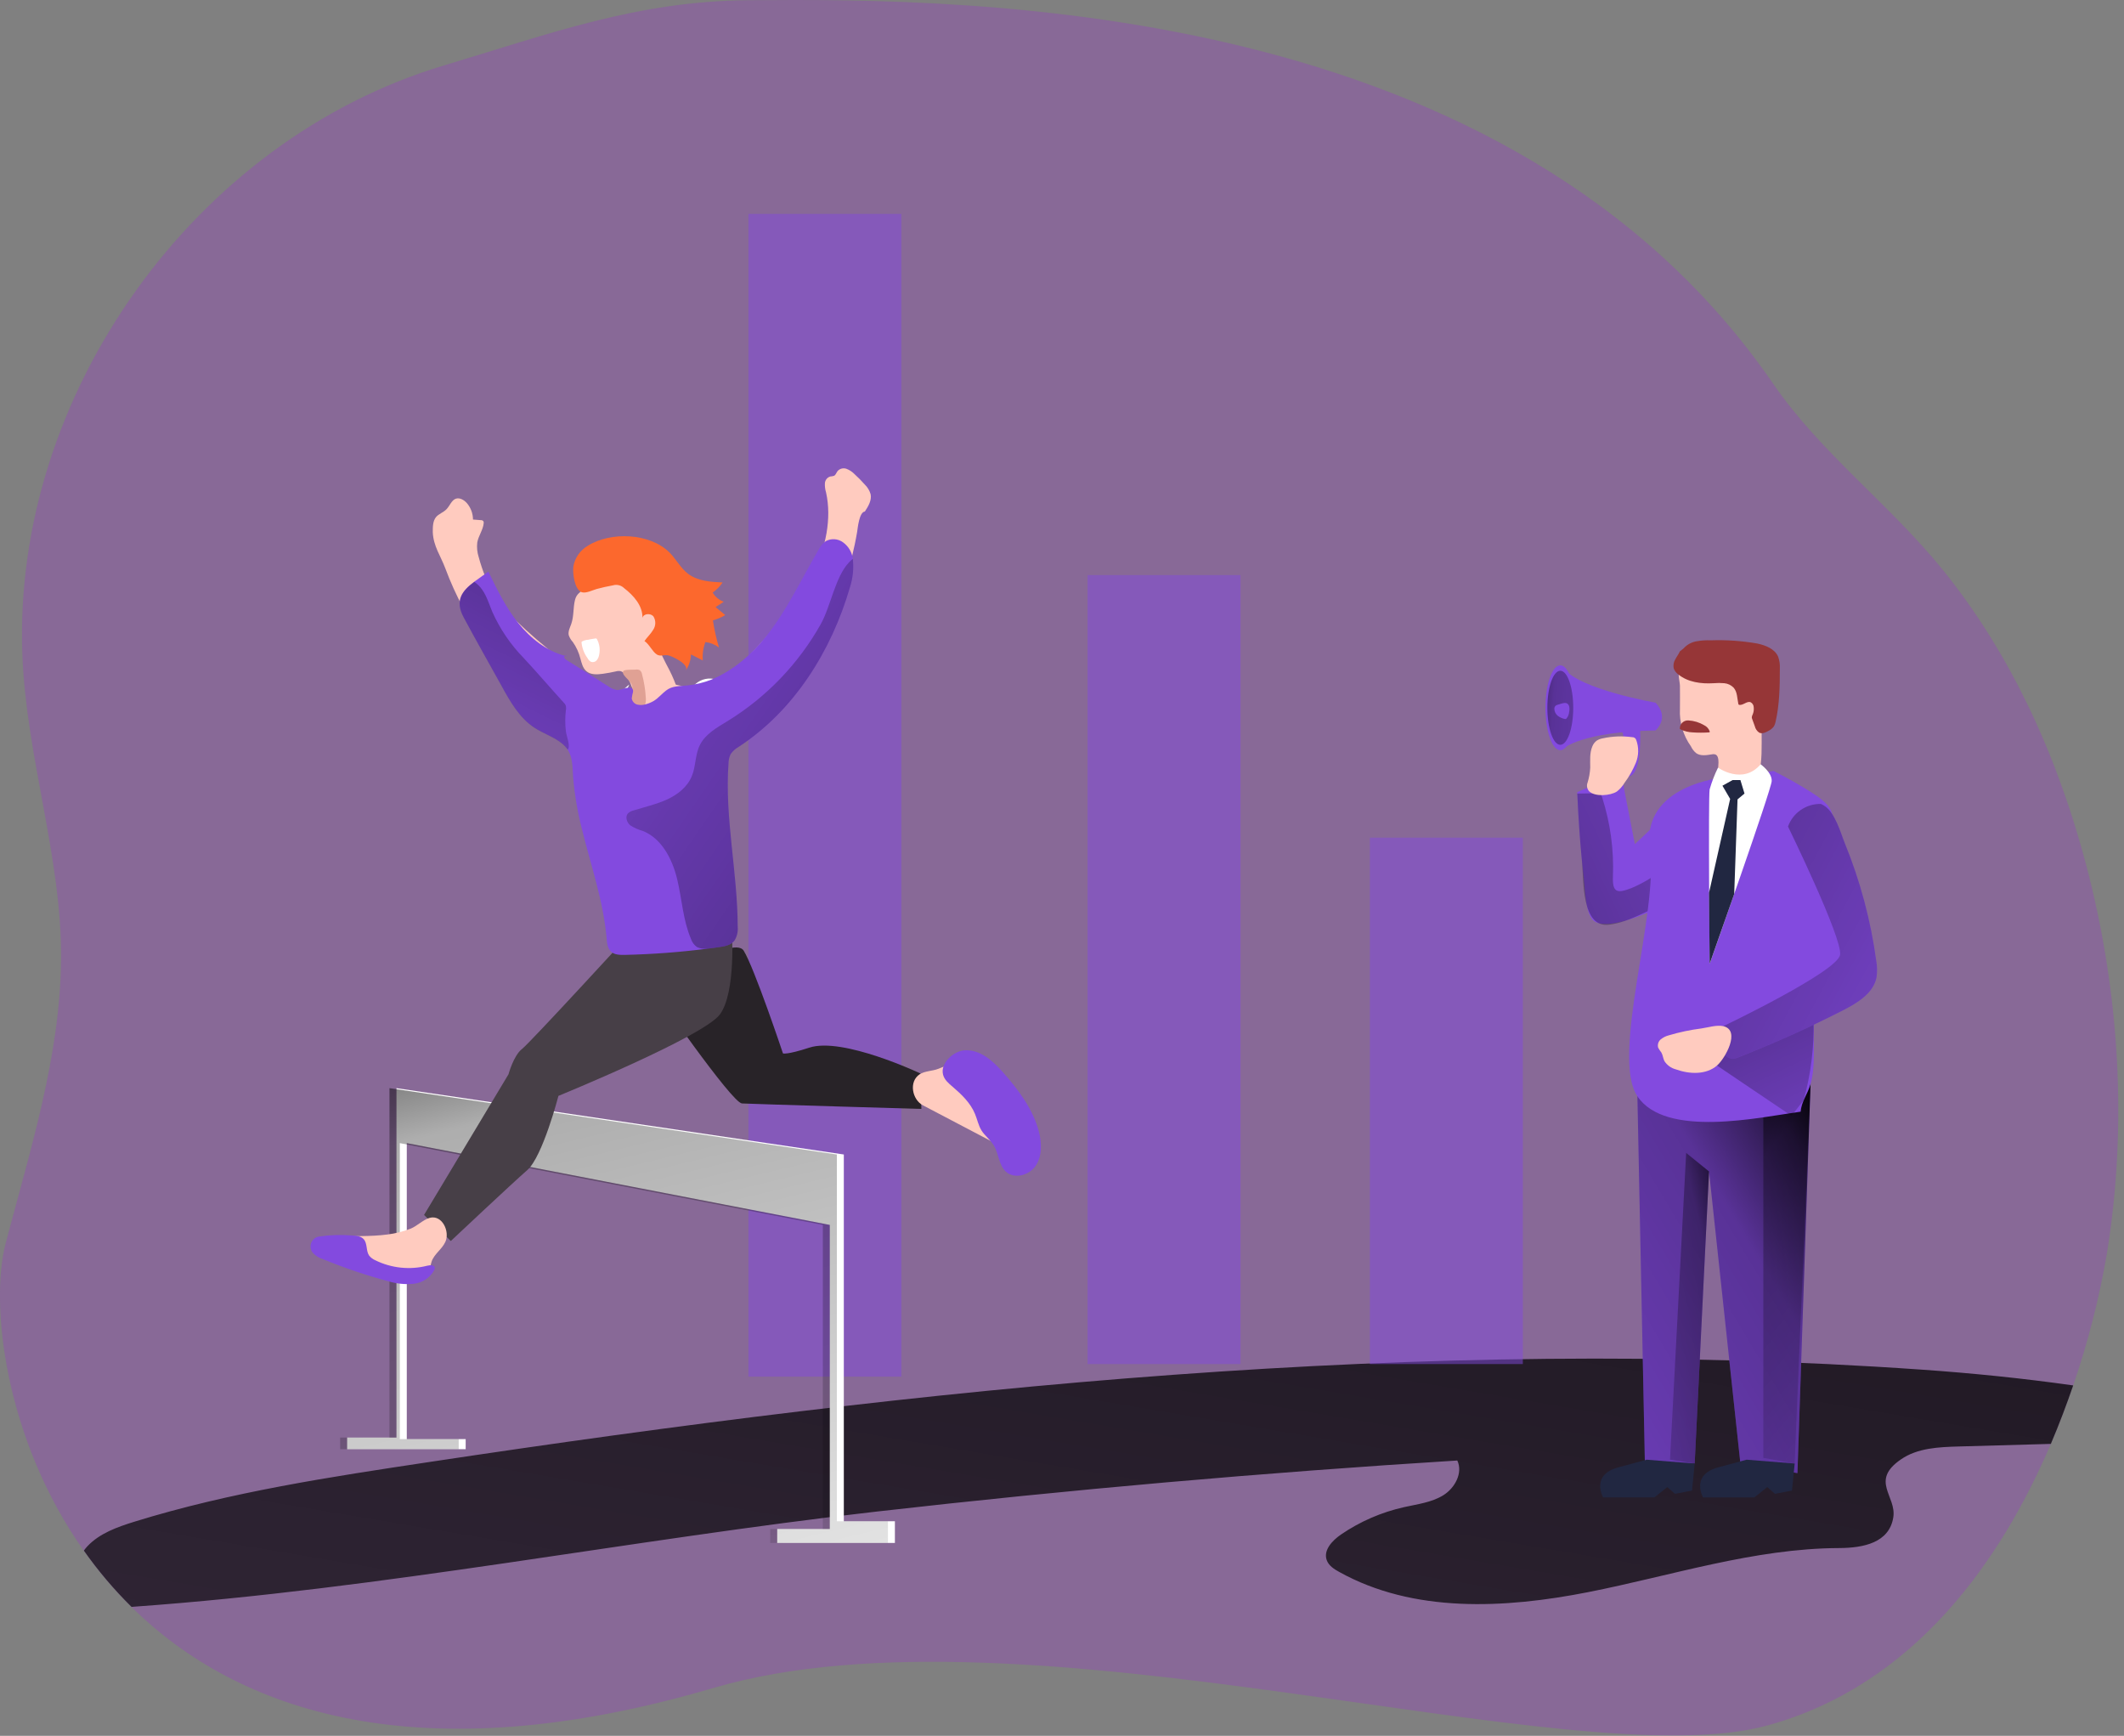 <svg width="339" height="277" viewBox="0 0 339 277" fill="none" xmlns="http://www.w3.org/2000/svg">
<rect x="0" y="0" width="339" height="277" fill="#808080" stroke="none"/>
<defs>
<linearGradient id="paint0_linear_476_1410" x1="223.973" y1="-72.686" x2="109.588" y2="604.554" gradientUnits="userSpaceOnUse">
<stop offset="0.01"/>
<stop offset="0.042"/>
<stop offset="1" stop-opacity="0.32"/>
<stop offset="1" stop-opacity="0"/>
</linearGradient>
<linearGradient id="paint1_linear_476_1410" x1="78.713" y1="144.58" x2="115.646" y2="297.915" gradientUnits="userSpaceOnUse">
<stop offset="0.01"/>
<stop offset="0.08" stop-opacity="0.69"/>
<stop offset="0.21" stop-opacity="0.32"/>
<stop offset="1" stop-opacity="0"/>
</linearGradient>
<linearGradient id="paint2_linear_476_1410" x1="301.173" y1="188.898" x2="203.185" y2="247.158" gradientUnits="userSpaceOnUse">
<stop offset="0.01"/>
<stop offset="0.08" stop-opacity="0.69"/>
<stop offset="0.21" stop-opacity="0.32"/>
<stop offset="1" stop-opacity="0"/>
</linearGradient>
<linearGradient id="paint3_linear_476_1410" x1="263.036" y1="183.813" x2="315.388" y2="228.687" gradientUnits="userSpaceOnUse">
<stop offset="0.01"/>
<stop offset="0.08" stop-opacity="0.69"/>
<stop offset="0.21" stop-opacity="0.32"/>
<stop offset="1" stop-opacity="0"/>
</linearGradient>
<linearGradient id="paint4_linear_476_1410" x1="229.021" y1="145.585" x2="303.96" y2="109.908" gradientUnits="userSpaceOnUse">
<stop offset="0.01"/>
<stop offset="0.08" stop-opacity="0.69"/>
<stop offset="0.21" stop-opacity="0.32"/>
<stop offset="1" stop-opacity="0"/>
</linearGradient>
<linearGradient id="paint5_linear_476_1410" x1="276.87" y1="154.868" x2="296.258" y2="196.222" gradientUnits="userSpaceOnUse">
<stop offset="0.01"/>
<stop offset="0.08" stop-opacity="0.69"/>
<stop offset="0.21" stop-opacity="0.32"/>
<stop offset="1" stop-opacity="0"/>
</linearGradient>
<linearGradient id="paint6_linear_476_1410" x1="281.595" y1="206.114" x2="245.491" y2="214.23" gradientUnits="userSpaceOnUse">
<stop offset="0.01"/>
<stop offset="0.08" stop-opacity="0.69"/>
<stop offset="0.21" stop-opacity="0.32"/>
<stop offset="1" stop-opacity="0"/>
</linearGradient>
<linearGradient id="paint7_linear_476_1410" x1="255.954" y1="133.978" x2="327.205" y2="171.991" gradientUnits="userSpaceOnUse">
<stop offset="0.01"/>
<stop offset="0.08" stop-opacity="0.69"/>
<stop offset="0.21" stop-opacity="0.32"/>
<stop offset="1" stop-opacity="0"/>
</linearGradient>
<linearGradient id="paint8_linear_476_1410" x1="240.123" y1="112.316" x2="277.22" y2="114.956" gradientUnits="userSpaceOnUse">
<stop offset="0.01"/>
<stop offset="0.08" stop-opacity="0.69"/>
<stop offset="0.21" stop-opacity="0.32"/>
<stop offset="1" stop-opacity="0"/>
</linearGradient>
<linearGradient id="paint9_linear_476_1410" x1="93.549" y1="84.21" x2="66.111" y2="139.854" gradientUnits="userSpaceOnUse">
<stop offset="0.01"/>
<stop offset="0.08" stop-opacity="0.69"/>
<stop offset="0.21" stop-opacity="0.32"/>
<stop offset="1" stop-opacity="0"/>
</linearGradient>
<linearGradient id="paint10_linear_476_1410" x1="153.247" y1="140.473" x2="70.064" y2="83.334" gradientUnits="userSpaceOnUse">
<stop offset="0.01"/>
<stop offset="0.08" stop-opacity="0.69"/>
<stop offset="0.21" stop-opacity="0.32"/>
<stop offset="1" stop-opacity="0"/>
</linearGradient>
<clipPath id="clip0_476_1410">
<rect width="338.09" height="276.942" fill="white"/>
</clipPath>
</defs>
<g clip-path="url(#clip0_476_1410)">
<path opacity="0.18" d="M336.262 200.077C335.038 207.213 333.241 214.238 330.889 221.086C329.86 224.071 328.692 227.21 327.323 230.416C319.551 248.605 305.773 268.888 282.032 275.362C250.925 283.844 163.612 254.734 113.813 269.377C66.911 283.17 37.951 273.165 20.977 256.433C18.178 253.669 15.631 250.662 13.365 247.447C0.741 229.562 -1.632 208.085 0.9 198.425C4.801 183.535 9.614 168.61 9.747 153.072C9.876 136.814 4.179 120.828 3.571 104.457C1.991 63.021 31.091 22.337 70.818 10.458C87.802 5.373 101.698 0.165 119.474 0.036C155.501 -0.273 240.936 0.036 283.036 61.281C290.56 72.223 301.491 80.401 309.881 90.695C321.121 104.488 328.537 121.122 333.041 138.332C338.285 158.389 339.587 179.655 336.262 200.077Z" fill="#AD00FF"/>
<path d="M330.89 221.086C329.86 224.071 328.692 227.21 327.323 230.416C322.439 230.555 317.544 230.684 312.665 230.828C309.449 230.916 306.031 231.065 303.401 232.887C298.399 236.32 302.732 238.739 302.176 242.151C301.528 246.191 297.436 247.025 293.499 247.04C279.922 247.097 266.788 251.451 253.463 254.076C240.138 256.7 225.584 257.452 213.726 250.838C212.907 250.391 212.058 249.835 211.749 248.955C211.188 247.375 212.635 245.841 214.014 244.889C217.067 242.801 220.491 241.314 224.101 240.509C226.232 240.03 228.481 239.768 230.344 238.62C232.207 237.473 233.525 235.043 232.593 233.067C201.659 234.992 170.787 237.706 139.979 241.209C100.35 245.717 61.153 253.561 21.369 256.397L20.998 256.433C18.199 253.669 15.652 250.662 13.386 247.447C13.553 247.207 13.737 246.98 13.937 246.767C15.898 244.673 18.734 243.679 21.477 242.825C36.778 238.09 52.692 235.692 68.538 233.304C147.282 221.436 226.973 212.985 306.649 218.564C314.745 219.125 322.835 219.943 330.89 221.086Z" fill="url(#paint0_linear_476_1410)"/>
<path opacity="0.5" d="M143.87 34.133H119.454V219.681H143.87V34.133Z" fill="#834ADF"/>
<path opacity="0.5" d="M197.998 91.77H173.582V217.678H197.998V91.77Z" fill="#834ADF"/>
<path opacity="0.5" d="M243.051 133.674H218.636V217.678H243.051V133.674Z" fill="#834ADF"/>
<path d="M63.278 173.649L134.678 184.235V242.763H142.83V246.227H124.045V243.999H132.439V195.471L64.925 182.419V229.655H74.323V231.261H55.404V229.408H63.278V173.649Z" fill="white"/>
<path d="M62.161 173.649L133.566 184.235V242.763H141.719V246.227H122.928V243.999H131.328V195.471L63.813 182.419V229.655H73.211V231.261H54.292V229.408H62.161V173.649Z" fill="url(#paint1_linear_476_1410)"/>
<path d="M261.338 174.91L262.532 233.551H270.478L272.768 186.942L277.776 233.551L286.881 235.079L288.97 172.99L261.338 174.91Z" fill="#834ADF"/>
<path d="M261.338 174.91L262.532 233.551H270.478L272.768 186.942L277.776 233.551L286.881 235.079L288.97 172.99L261.338 174.91Z" fill="url(#paint2_linear_476_1410)"/>
<path d="M281.435 232.64V178.286L288.97 172.99L286.428 233.551L281.435 232.64Z" fill="url(#paint3_linear_476_1410)"/>
<path d="M251.739 126.392C251.739 126.392 251.739 126.469 251.739 126.639C251.935 131.111 252.254 135.599 252.768 140.051C252.99 141.935 252.979 144.76 253.947 146.454C255.373 148.945 262.027 146.093 264.127 145.136C267.246 143.711 270.108 141.791 272.959 139.881C273.186 139.757 273.38 139.581 273.525 139.367C273.628 139.152 273.68 138.916 273.674 138.677C273.917 133.97 272.314 129.354 269.207 125.81C266.712 129.008 263.941 131.98 260.926 134.694L260.525 132.635L259.32 126.459C258.96 124.622 259.186 123.371 257.169 124.127C255.332 124.817 253.54 125.635 251.739 126.392Z" fill="#834ADF"/>
<path d="M251.744 126.639C251.904 130.298 252.146 133.958 252.501 137.607C252.784 140.556 252.408 148.111 256.814 147.565C260.339 147.133 263.365 144.91 266.742 143.829C267.961 143.438 269.253 143.186 270.344 142.532C271.878 141.514 272.979 139.962 273.432 138.178C273.87 136.41 274.088 134.595 274.081 132.774C271.044 133.978 268.569 136.232 266.006 138.26C264.339 139.67 262.473 140.826 260.468 141.688C258.126 142.609 257.328 142.491 257.431 139.866C257.598 135.598 257.018 131.335 255.717 127.267C255.671 127.073 255.573 126.895 255.434 126.752C255.243 126.632 255.016 126.581 254.791 126.608C253.782 126.613 252.758 126.613 251.744 126.639Z" fill="url(#paint4_linear_476_1410)"/>
<path d="M283.077 123.036C285.193 124.099 287.254 125.267 289.253 126.536C293.504 129.259 292.743 130.525 291.955 135.224C290.298 145.283 289.472 155.461 289.485 165.656C289.485 168.049 289.644 170.684 288.97 173.01C288.527 174.554 287.508 175.795 287.395 177.401C280.838 178.301 265.831 181.677 261.332 174.935C257.035 168.487 264.77 145.568 263.34 135.393C261.909 125.219 275.089 124.071 275.089 124.071L283.077 123.036Z" fill="#834ADF"/>
<path d="M274.04 170.041L285.923 178.059L287.869 175.579C289.017 171.445 289.552 167.166 289.459 162.877C289.171 156.474 289.49 158.759 289.49 158.759L272.768 169.336L274.04 170.041Z" fill="url(#paint5_linear_476_1410)"/>
<path d="M268.126 113.119C268.016 115.251 268.633 117.358 269.876 119.094C270.071 119.518 270.359 119.893 270.72 120.19C271.41 120.674 272.341 120.52 273.175 120.386C273.367 120.334 273.57 120.334 273.762 120.386C274.23 120.561 274.276 121.194 274.276 121.698L274.148 124.03C274.097 124.349 274.153 124.677 274.307 124.961C274.466 125.156 274.682 125.297 274.925 125.363C275.785 125.647 276.706 125.691 277.589 125.49C278.473 125.29 279.284 124.853 279.938 124.225C280.27 123.926 280.54 123.564 280.73 123.16C280.883 122.772 280.98 122.365 281.018 121.95C281.302 119.727 281.07 117.462 281.224 115.224C281.353 113.366 281.739 111.482 281.389 109.65C281.206 108.655 280.782 107.721 280.154 106.928C279.526 106.136 278.713 105.51 277.786 105.105C275.928 104.354 273.813 104.688 271.883 105.234C270.955 105.496 270.041 105.807 269.145 106.166C268.708 106.284 268.329 106.559 268.08 106.938C267.725 107.653 268.111 108.693 268.126 109.459C268.147 110.689 268.126 111.904 268.126 113.119Z" fill="#FFCBBF"/>
<path d="M268.116 103.942C267.915 104.395 267.601 104.791 267.38 105.229C267.118 105.655 267.029 106.165 267.133 106.654C267.269 107.036 267.516 107.367 267.843 107.607C269.387 108.873 271.513 109.151 273.504 109.027C274.069 108.976 274.638 108.976 275.203 109.027C275.775 109.079 276.309 109.336 276.706 109.753C277.292 110.432 277.256 111.425 277.442 112.3C277.447 112.356 277.47 112.409 277.508 112.45C277.542 112.469 277.578 112.482 277.617 112.486C278.25 112.568 278.841 111.817 279.423 112.069C279.566 112.149 279.685 112.266 279.769 112.407C279.853 112.547 279.899 112.708 279.902 112.872C279.948 113.26 279.891 113.654 279.737 114.014C279.659 114.152 279.61 114.305 279.593 114.462C279.598 114.571 279.625 114.677 279.67 114.776L280.072 115.882C280.169 116.301 280.418 116.668 280.771 116.912C281.255 117.154 281.801 116.886 282.29 116.613C282.61 116.451 282.89 116.219 283.108 115.934C283.255 115.689 283.354 115.418 283.401 115.136C284.024 112.388 284.07 109.542 284.07 106.727C284.111 106.068 284.018 105.408 283.798 104.786C283.257 103.546 281.816 102.985 280.488 102.697C278.031 102.267 275.535 102.095 273.041 102.182C272.26 102.149 271.478 102.204 270.71 102.347C269.935 102.493 269.23 102.889 268.703 103.474" fill="#963637"/>
<path d="M271.996 115.733C272.402 115.929 272.715 116.274 272.871 116.696C272.881 116.716 272.887 116.739 272.887 116.763C272.887 116.786 272.881 116.809 272.871 116.829C272.855 116.845 272.836 116.858 272.814 116.865C272.793 116.873 272.771 116.877 272.748 116.876C271.891 116.935 271.031 116.935 270.174 116.876C269.5 116.852 268.838 116.691 268.229 116.402C268.181 116.381 268.14 116.348 268.111 116.304C268.099 116.262 268.099 116.218 268.111 116.176C268.12 116.005 268.163 115.837 268.238 115.683C268.313 115.529 268.418 115.391 268.547 115.278C268.676 115.166 268.827 115.08 268.99 115.026C269.152 114.973 269.324 114.952 269.495 114.966C270.378 115.019 271.236 115.282 271.996 115.733Z" fill="#963637"/>
<path d="M281.003 121.966C281.003 121.966 282.82 123.242 282.773 124.627C282.727 126.011 272.866 153.819 272.866 153.819C272.866 153.819 272.635 127.221 272.866 125.975C273.204 124.777 273.652 123.612 274.204 122.496C274.204 122.496 278.136 125.327 281.003 121.966Z" fill="white"/>
<path d="M277.776 124.482L278.43 126.634L277.318 127.565L276.788 142.655L272.866 153.803L272.768 142.465L276.139 127.493L274.909 125.383L276.531 124.482H277.776Z" fill="#212741"/>
<path d="M270.483 163.721C271.647 165.193 272.967 166.534 274.42 167.72C274.714 167.962 275.017 168.209 275.326 168.43C275.649 168.723 276.052 168.912 276.484 168.97C276.779 168.958 277.069 168.889 277.339 168.77C283.077 166.531 288.718 164.004 294.199 161.209C296.5 160.025 299.027 158.481 299.511 155.944C299.633 155.062 299.614 154.165 299.454 153.288C298.582 146.872 296.903 140.591 294.456 134.596C293.762 132.897 292.912 129.629 291.085 128.533L290.874 128.42L290.617 128.296C288.167 127.411 286.052 129.84 285.378 131.899C284.431 134.833 284.889 138.023 285.656 141.009C286.423 143.994 287.483 146.912 287.75 149.984C287.818 150.405 287.776 150.836 287.627 151.235C287.395 151.624 287.069 151.95 286.68 152.182L270.483 163.721Z" fill="#834ADF"/>
<path d="M270.483 233.551L270.051 237.869L267.334 238.383L266.114 237.308L264.055 238.955H255.867C255.867 238.955 253.808 235.352 258.301 234.158L262.815 232.938L270.483 233.551Z" fill="#212741"/>
<path d="M286.438 233.551L286.006 237.869L283.288 238.383L282.068 237.308L280.01 238.955H271.816C271.816 238.955 269.758 235.352 274.251 234.158L278.764 232.938L286.438 233.551Z" fill="#212741"/>
<path d="M272.768 186.942L269.119 183.983L266.541 232.928L270.478 233.551L272.768 186.942Z" fill="url(#paint6_linear_476_1410)"/>
<path d="M274.415 167.715C274.709 167.956 275.012 168.203 275.321 168.425C275.643 168.718 276.047 168.906 276.479 168.965C276.774 168.952 277.064 168.884 277.333 168.764C283.072 166.526 288.713 163.999 294.194 161.204C296.494 160.02 299.022 158.476 299.505 155.939C299.628 155.056 299.609 154.16 299.449 153.283C298.577 146.867 296.898 140.586 294.451 134.591C293.756 132.892 292.907 129.624 291.08 128.528L290.869 128.415L290.612 128.291C289.472 128.27 288.354 128.606 287.414 129.252C286.475 129.898 285.761 130.822 285.373 131.894C285.373 131.894 294.065 149.681 293.69 152.357C293.314 155.033 275.074 163.746 275.074 163.746L274.415 167.715Z" fill="url(#paint7_linear_476_1410)"/>
<path d="M266.366 165.213C265.89 165.332 265.445 165.553 265.064 165.862C264.875 166.018 264.736 166.226 264.662 166.459C264.588 166.693 264.583 166.943 264.647 167.179C264.795 167.455 264.967 167.717 265.162 167.962C265.403 168.378 265.429 168.893 265.645 169.325C266.065 169.98 266.715 170.452 267.467 170.648C269.639 171.43 272.29 171.544 274.04 170.041C275.321 168.945 277.874 164.441 275.069 163.762C274.04 163.51 272.547 163.983 271.507 164.127C269.767 164.348 268.047 164.712 266.366 165.213Z" fill="#FFCBBF"/>
<path d="M264.23 112.131C264.23 112.131 252.058 110.031 249.541 106.613V119.444C249.541 119.444 252.418 116.747 264.23 116.567C264.23 116.546 266.567 114.627 264.23 112.131Z" fill="#834ADF"/>
<path d="M249.032 119.722C250.339 119.722 251.399 116.689 251.399 112.949C251.399 109.208 250.339 106.176 249.032 106.176C247.724 106.176 246.664 109.208 246.664 112.949C246.664 116.689 247.724 119.722 249.032 119.722Z" fill="#834ADF"/>
<path d="M249.032 118.857C250.172 118.857 251.096 116.212 251.096 112.949C251.096 109.686 250.172 107.04 249.032 107.04C247.892 107.04 246.968 109.686 246.968 112.949C246.968 116.212 247.892 118.857 249.032 118.857Z" fill="url(#paint8_linear_476_1410)"/>
<path d="M261.77 116.407C261.77 116.407 262.13 122.975 260.226 123.829C258.322 124.683 257.529 123.602 257.709 123.242C257.889 122.882 259.742 118.152 258.903 116.829C258.064 115.507 261.77 116.407 261.77 116.407Z" fill="#834ADF"/>
<path d="M253.808 122.506C253.808 121.358 253.695 120.159 254.148 119.099C254.292 118.734 254.537 118.416 254.853 118.183C255.154 117.999 255.488 117.875 255.836 117.818C257.371 117.488 258.953 117.427 260.509 117.637C260.657 117.63 260.803 117.675 260.922 117.763C261.041 117.851 261.126 117.978 261.163 118.121C261.583 119.29 261.557 120.573 261.091 121.724C260.62 122.866 260.01 123.944 259.274 124.935C258.959 125.469 258.545 125.937 258.054 126.315C257.025 126.984 254.585 127.185 253.638 126.279C253.468 126.091 253.354 125.859 253.31 125.609C253.266 125.36 253.295 125.103 253.391 124.869C253.626 124.101 253.766 123.308 253.808 122.506Z" fill="#FFCBBF"/>
<path d="M248.677 112.444C248.524 112.474 248.381 112.542 248.26 112.64C248.141 112.769 248.077 112.938 248.08 113.114C248.084 113.327 248.135 113.538 248.23 113.73C248.324 113.922 248.459 114.091 248.625 114.225C248.963 114.483 249.356 114.659 249.773 114.74C249.817 114.75 249.863 114.75 249.907 114.74C249.953 114.724 249.994 114.695 250.025 114.658C250.279 114.344 250.428 113.959 250.452 113.556C250.507 113.288 250.507 113.011 250.452 112.743C250.18 111.817 249.336 112.264 248.677 112.444Z" fill="#834ADF"/>
<path d="M104.246 157.828C104.246 157.828 116.793 175.996 118.42 176.088C120.046 176.181 147.056 176.963 147.056 176.963L146.896 171.302C146.896 171.302 134.498 165.429 129.166 167.184C125.594 168.353 124.966 168.106 124.966 168.106C124.966 168.106 120.396 154.436 118.698 151.714C116.999 148.991 104.246 157.828 104.246 157.828Z" fill="#282328"/>
<path d="M116.804 148.389C116.804 148.389 117.509 158.327 114.905 161.873C112.3 165.419 89.13 174.879 89.13 174.879C89.13 174.879 86.613 184.575 84.163 186.716C81.714 188.857 71.95 198.039 71.95 198.039L67.679 193.88L81.158 171.436C81.158 171.436 81.971 168.435 83.314 167.396C84.658 166.356 101.23 148.276 101.23 148.276L116.804 148.389Z" fill="#473F47"/>
<path d="M107.905 109.269L111.945 110.144C113.34 110.448 114.869 110.834 115.682 112.002C116.449 113.093 116.361 114.549 116.196 115.872C115.985 117.643 115.707 119.408 115.363 121.158C114.905 123.484 114.333 125.79 114.086 128.147C113.505 133.968 115.038 139.768 116.557 145.414C117.071 147.231 114.694 148.543 112.954 149.259C109.633 150.616 106.017 151.087 102.46 150.628C102.136 150.608 101.822 150.511 101.544 150.345C101.171 150.003 100.932 149.539 100.87 149.037C100.149 146.006 99.588 142.923 98.651 139.943C98.206 138.444 97.62 136.989 96.901 135.599C96.196 134.277 95.944 132.743 95.358 131.343C94.884 130.206 94.297 129.12 93.88 127.957C93.424 126.814 93.287 125.568 93.484 124.354C93.762 123.031 94.272 121.744 94.668 120.453C95.098 119.045 95.432 117.609 95.666 116.155C95.776 115.162 96.022 114.189 96.397 113.263C97.298 111.343 99.362 110.211 101.425 109.717C103.489 109.223 105.831 108.816 107.905 109.269Z" fill="#FFCBBF"/>
<path d="M82.264 98.945C81.004 97.715 79.722 96.536 78.868 94.982C77.8 93.068 76.974 91.03 76.407 88.914C76.163 88.162 76.082 87.368 76.171 86.582C76.356 85.507 77.097 84.575 77.2 83.494C77.222 83.377 77.2 83.256 77.138 83.155C77.087 83.103 77.025 83.063 76.956 83.037C76.888 83.012 76.815 83.001 76.742 83.005L75.491 82.908C75.488 81.953 75.147 81.031 74.529 80.303C74.081 79.789 73.366 79.356 72.722 79.593C72.079 79.83 71.786 80.72 71.266 81.261C70.746 81.801 70.036 81.981 69.588 82.522C69.073 83.16 69.073 84.066 69.073 84.92C69.176 87.195 70.319 88.667 71.081 90.715C71.892 92.891 72.85 95.009 73.947 97.056C76.138 101.161 78.849 104.966 82.012 108.379C83.72 110.217 85.551 111.937 87.493 113.525C89.619 115.26 97.668 122.167 100.072 119.583C103.33 116.083 100 111.863 96.984 110.113C91.635 107.012 86.691 103.261 82.264 98.945Z" fill="#FFCBBF"/>
<path d="M100.422 109.238C99.506 111.431 98.648 113.647 97.849 115.888C97.596 116.603 97.334 117.432 97.735 118.09C98.029 118.53 98.477 118.844 98.991 118.97C101.05 119.634 103.397 118.765 105.033 117.318C106.67 115.872 107.761 113.922 108.842 112.028C109.378 110.943 110.111 109.968 111.003 109.151C111.454 108.748 112.004 108.472 112.596 108.351C113.188 108.23 113.802 108.268 114.374 108.461C115.481 108.929 116.114 110.458 115.404 111.436C115.275 110.525 114.035 110.154 113.211 110.561C112.388 110.967 111.92 111.842 111.539 112.681C111.039 113.783 110.597 114.91 110.216 116.057C109.903 116.895 109.729 117.778 109.701 118.672C109.737 120.844 111.281 122.681 112.877 124.153C113.538 124.673 114.101 125.308 114.539 126.027C115.105 127.133 114.982 128.451 114.92 129.691C114.652 134.838 115.651 139.948 116.948 144.925C117.195 145.857 117.421 146.937 116.85 147.715C116.383 148.236 115.747 148.575 115.054 148.672C111.837 149.408 108.456 149.13 105.229 149.809C103.222 150.236 101.286 151.029 99.238 151.219C98.964 151.275 98.68 151.225 98.44 151.08C98.332 150.966 98.247 150.831 98.191 150.684C98.135 150.536 98.11 150.379 98.116 150.221C97.602 144.513 97.447 138.667 95.44 133.299C94.498 130.782 93.144 128.379 92.738 125.723C92.627 125.148 92.627 124.558 92.738 123.983C92.909 123.42 93.156 122.883 93.474 122.388C95.109 119.448 96.079 116.186 96.315 112.83" fill="white"/>
<path opacity="0.1" d="M113.397 133.772C113.484 134.724 113.494 135.831 112.769 136.454C112.551 136.604 112.349 136.776 112.167 136.968C111.806 137.426 111.986 138.08 111.992 138.662C111.992 139.794 111.317 140.792 110.89 141.842C110.463 142.892 110.417 144.318 111.358 144.93C111.966 145.332 112.825 145.275 113.345 145.779C114.153 146.567 113.736 148.301 114.791 148.703C115.094 148.778 115.414 148.739 115.69 148.595C115.967 148.451 116.182 148.211 116.294 147.92C116.502 147.331 116.557 146.699 116.454 146.083C115.936 139.615 115.369 133.15 114.755 126.685C114.762 126.338 114.686 125.993 114.531 125.682C114.377 125.37 114.151 125.1 113.87 124.894C113.325 124.38 112.573 123.35 111.883 123.165C111.369 124.328 112.336 126.5 112.558 127.699C112.928 129.706 113.208 131.731 113.397 133.772Z" fill="#020202"/>
<path d="M91.168 99.588C90.962 100.165 90.653 100.751 90.767 101.348C90.908 101.761 91.134 102.14 91.431 102.46C91.992 103.26 92.4 104.157 92.635 105.105C92.836 105.821 93.011 106.603 93.572 107.092C94.261 107.704 95.301 107.653 96.212 107.524C96.912 107.426 97.602 107.303 98.27 107.149C98.517 107.073 98.778 107.055 99.032 107.097C99.286 107.174 99.512 107.324 99.681 107.529C100.828 108.759 101.019 110.581 101.739 112.115C101.821 112.379 101.979 112.613 102.193 112.787C102.407 112.961 102.669 113.068 102.944 113.093C104.509 113.408 106.135 113.117 107.493 112.28C107.85 112.098 108.133 111.801 108.296 111.436C108.4 111.006 108.359 110.553 108.178 110.149C107.811 109.037 107.36 107.955 106.829 106.912C106.114 105.507 105.244 104.122 105.085 102.553C104.941 101.163 105.378 99.768 105.342 98.374C105.26 95.46 102.923 92.841 100.087 92.198C97.612 91.621 95.244 92.491 93.278 93.973C92.584 94.488 92.007 94.822 91.781 95.707C91.451 96.979 91.621 98.332 91.168 99.588Z" fill="#FFCBBF"/>
<path d="M91.508 90.396C91.63 89.713 91.899 89.064 92.296 88.495C92.694 87.925 93.209 87.448 93.808 87.097C97.468 84.797 103.726 85.038 106.876 88.188C107.905 89.218 108.615 90.643 109.799 91.549C111.343 92.733 113.402 92.861 115.332 92.949C114.906 93.578 114.369 94.124 113.747 94.56C114.14 95.246 114.769 95.767 115.517 96.027L114.21 96.876L115.754 98.157C115.137 98.521 114.476 98.805 113.788 99.001C114.004 100.468 114.327 101.916 114.755 103.335C114.124 102.852 113.373 102.549 112.583 102.46C112.229 103.395 112.088 104.397 112.172 105.394L110.283 104.436C110.253 105.356 109.962 106.249 109.444 107.01C110.113 106.027 107.143 104.632 106.567 104.565C105.867 104.488 105.388 104.781 104.838 104.447C104.127 104.004 103.649 102.825 102.861 102.295C103.289 101.678 103.86 101.168 104.241 100.52C104.454 100.21 104.574 99.846 104.586 99.47C104.599 99.094 104.504 98.723 104.313 98.399C103.865 97.802 102.697 97.885 102.537 98.605C102.594 96.675 101.142 95.038 99.619 93.86C99.387 93.63 99.097 93.467 98.78 93.389C98.463 93.31 98.13 93.318 97.818 93.412C96.953 93.567 96.095 93.759 95.244 93.989C94.611 94.163 93.505 94.735 92.836 94.503C91.672 94.066 91.379 91.436 91.508 90.396Z" fill="#FC682D"/>
<path d="M153.366 169.161C153.821 168.995 154.317 168.972 154.786 169.094C155.194 169.281 155.547 169.568 155.815 169.928C158.502 172.992 161.084 176.141 163.561 179.377C163.998 179.874 164.324 180.458 164.518 181.091C164.838 182.46 163.911 183.777 163.041 184.879C162.527 185.543 161.497 186.232 160.983 185.573C160.653 185.162 160.869 184.544 160.741 184.029C160.586 183.402 159.959 183.036 159.387 182.732L147.303 176.387C145.584 175.486 145.007 172.599 146.788 171.43C147.55 170.916 148.847 170.916 149.701 170.581C150.931 170.133 152.11 169.521 153.366 169.161Z" fill="#FFCBBF"/>
<path d="M101.425 106.86C101.657 106.813 101.898 106.844 102.11 106.948C102.303 107.108 102.431 107.333 102.47 107.581C102.799 108.809 103 110.068 103.072 111.338C103.11 111.675 103.082 112.015 102.99 112.342C102.941 112.504 102.851 112.651 102.728 112.768C102.606 112.885 102.455 112.969 102.29 113.011C101.904 113.077 101.534 112.83 101.142 112.8C100.927 112.796 100.714 112.84 100.518 112.929C100.323 113.018 100.149 113.15 100.01 113.314C99.737 113.644 99.507 114.007 99.326 114.395C98.85 115.282 98.307 116.13 97.699 116.932C97.884 115.127 98.342 113.361 99.058 111.693C99.211 111.225 99.508 110.818 99.907 110.53C100.221 110.345 100.633 110.283 100.828 109.979C101.142 109.495 100.664 108.909 100.267 108.492C99.871 108.075 99.171 107.462 99.506 107.066C99.712 106.814 101.106 106.891 101.425 106.86Z" fill="#E0A194"/>
<path d="M127.354 95.224C128.269 93.972 129.098 92.66 129.835 91.297C131.765 87.519 132.784 82.748 131.837 78.564C131.693 78.098 131.632 77.61 131.657 77.123C131.672 76.879 131.76 76.644 131.911 76.451C132.062 76.258 132.267 76.116 132.501 76.042C132.707 76.028 132.91 75.991 133.108 75.934C133.402 75.79 133.484 75.419 133.69 75.162C133.864 74.972 134.09 74.837 134.34 74.775C134.589 74.713 134.852 74.725 135.095 74.812C135.576 74.993 136.012 75.278 136.371 75.646C136.951 76.174 137.503 76.732 138.023 77.319C138.461 77.745 138.782 78.276 138.955 78.862C139.156 79.84 138.584 80.793 138.034 81.631C137.133 81.714 136.901 84.266 136.804 84.874C136.577 86.222 136.289 87.566 135.965 88.893C135.301 91.556 134.432 94.162 133.366 96.691C131.256 101.69 128.411 106.346 124.925 110.504C123.16 112.604 116.546 120.9 113.705 118.811C109.851 115.985 112.331 111.23 114.946 108.934C119.634 104.896 123.803 100.291 127.354 95.224Z" fill="#FFCBBF"/>
<path d="M93.438 102.203C93.944 102.061 94.46 101.958 94.982 101.894C95.047 101.873 95.117 101.873 95.183 101.894C95.233 101.928 95.273 101.976 95.296 102.033C95.688 102.784 95.806 103.648 95.63 104.477C95.583 104.804 95.448 105.112 95.239 105.368C95.132 105.493 94.991 105.584 94.832 105.63C94.674 105.675 94.506 105.674 94.349 105.625C94.102 105.495 93.904 105.29 93.783 105.038C93.246 104.316 92.914 103.463 92.82 102.568C92.812 102.529 92.812 102.489 92.82 102.45C92.85 102.401 92.895 102.363 92.949 102.342C93.244 102.189 93.569 102.103 93.901 102.089" fill="white"/>
<path d="M90.464 104.725L90.211 104.663C90.309 104.591 90.438 104.611 90.464 104.725Z" fill="#834ADF"/>
<path d="M136.114 89.187C136.286 90.731 136.125 92.295 135.64 93.772C132.686 103.911 126.721 113.433 117.874 119.197C117.365 119.483 116.928 119.883 116.598 120.365C116.391 120.816 116.28 121.305 116.274 121.801C115.641 130.499 117.725 139.181 117.74 147.905C117.811 148.671 117.631 149.439 117.226 150.092C116.67 150.833 115.682 151.024 114.75 151.147C114.143 151.235 113.536 151.322 112.923 151.389C108.528 151.952 104.106 152.284 99.676 152.383C98.924 152.383 98.08 152.383 97.524 151.868C96.968 151.353 96.881 150.499 96.819 149.727C96.305 143.824 94.333 138.198 92.923 132.48C92.196 129.689 91.709 126.842 91.467 123.968C91.359 122.424 91.425 120.952 90.648 119.706C90.409 119.316 90.106 118.968 89.753 118.677C88.425 117.576 86.716 117.056 85.275 116.104C82.892 114.534 81.41 111.925 80.036 109.413C78.023 105.774 75.96 102.161 73.999 98.492C72.547 95.785 73.767 94.272 75.692 92.831C76.382 92.316 77.164 91.801 77.946 91.22C79.336 94.076 80.746 96.958 82.738 99.454C84.668 101.858 87.226 103.891 90.211 104.663C90.166 104.676 90.127 104.703 90.1 104.74C90.072 104.777 90.057 104.822 90.056 104.869C90.056 105.08 90.262 105.224 90.448 105.342C92.661 106.714 94.875 108.109 97.092 109.526C97.516 109.833 98.006 110.037 98.523 110.123C99.109 110.164 100.931 109.161 101.039 110.19C101.039 110.252 101.039 110.319 101.039 110.386C100.945 110.737 100.874 111.095 100.828 111.456C100.863 111.681 100.961 111.892 101.11 112.064C101.26 112.236 101.454 112.363 101.672 112.429C102.117 112.537 102.582 112.526 103.021 112.398C103.505 112.274 103.968 112.08 104.395 111.822C105.085 111.379 105.62 110.731 106.268 110.226C107.298 109.398 108.466 109.526 109.727 109.382C111.012 109.247 112.274 108.943 113.479 108.476C116.927 107.061 119.871 104.534 122.192 101.657C125.594 97.432 127.879 92.439 130.628 87.761C130.901 87.207 131.302 86.726 131.796 86.356C132.227 86.122 132.717 86.015 133.206 86.05C133.696 86.085 134.166 86.259 134.56 86.552C134.986 86.861 135.344 87.254 135.611 87.707C135.878 88.161 136.05 88.664 136.114 89.187Z" fill="#834ADF"/>
<path d="M150.514 171.482C150.715 172.3 151.405 172.887 152.058 173.438C153.489 174.663 154.894 176.011 155.615 177.761C155.975 178.631 156.155 179.583 156.644 180.386C157.133 181.188 158.065 181.888 158.605 182.769C159.418 184.102 159.398 185.939 160.561 186.989C161.93 188.219 164.307 187.539 165.321 186.006C166.335 184.472 166.274 182.455 165.836 180.669C164.894 176.984 162.506 173.849 159.979 171.003C158.435 169.279 156.376 167.401 153.865 167.617C152.177 167.766 150.051 169.66 150.514 171.482Z" fill="#834ADF"/>
<path d="M90.617 119.614C90.359 119.283 90.069 118.978 89.753 118.703C88.425 117.601 86.716 117.082 85.275 116.129C82.892 114.56 81.41 111.95 80.036 109.439C78.023 105.8 75.96 102.187 73.999 98.517C72.547 95.81 73.767 94.297 75.692 92.856C76.196 93.189 76.629 93.618 76.968 94.117C77.704 95.177 78.075 96.443 78.574 97.638C79.798 100.38 81.501 102.883 83.603 105.028C85.759 107.349 87.828 109.773 89.974 112.125C90.1 112.247 90.205 112.39 90.283 112.547C90.36 112.808 90.371 113.084 90.314 113.35C90.185 114.456 90.185 115.574 90.314 116.68C90.381 117.359 91.101 119.13 90.617 119.614Z" fill="url(#paint9_linear_476_1410)"/>
<path d="M136.114 89.187C136.286 90.731 136.125 92.295 135.64 93.772C132.686 103.911 126.721 113.433 117.874 119.197C117.365 119.483 116.928 119.883 116.598 120.365C116.391 120.816 116.28 121.305 116.274 121.801C115.641 130.499 117.725 139.181 117.74 147.905C117.811 148.671 117.631 149.439 117.226 150.092C116.67 150.834 115.682 151.024 114.75 151.147C114.143 151.235 113.536 151.322 112.923 151.389H112.8C112.272 151.453 111.737 151.367 111.256 151.142C110.79 150.818 110.444 150.35 110.273 149.809C108.996 146.799 108.842 143.438 108.07 140.262C107.298 137.087 105.615 133.793 102.573 132.594C101.869 132.402 101.198 132.102 100.587 131.703C100.031 131.235 99.742 130.329 100.231 129.789C100.472 129.568 100.767 129.413 101.086 129.341C102.866 128.78 104.688 128.384 106.407 127.607C108.126 126.829 109.701 125.599 110.411 123.87C111.075 122.285 110.926 120.448 111.698 118.909C112.578 117.113 114.467 116.083 116.181 115.033C122.341 111.236 127.434 105.936 130.983 99.629C132.573 96.804 133.304 92.089 135.46 89.794C135.653 89.566 135.873 89.362 136.114 89.187Z" fill="url(#paint10_linear_476_1410)"/>
<path d="M61.837 196.999C59.074 197.37 56.263 197.195 53.479 197.359C52.999 197.341 52.525 197.474 52.126 197.74C51.482 198.255 51.611 199.346 52.126 199.984C52.722 200.572 53.462 200.992 54.272 201.204L58.389 202.666C60.617 203.458 62.913 204.261 65.275 204.21C66.572 204.179 68.049 203.736 68.549 202.542C68.713 202.151 68.754 201.713 68.893 201.307C69.31 200.097 70.556 199.346 71.081 198.178C71.837 196.515 70.566 193.813 68.59 194.343C67.56 194.616 66.562 195.661 65.532 196.073C64.343 196.532 63.102 196.843 61.837 196.999Z" fill="#FFCBBF"/>
<path d="M56.202 197.159C56.866 197.189 57.602 197.251 58.044 197.745C58.677 198.44 58.384 199.619 58.929 200.386C59.192 200.704 59.527 200.955 59.907 201.116C62.487 202.384 65.435 202.689 68.219 201.976C68.672 201.858 69.346 201.852 69.398 202.316C69.403 202.445 69.371 202.574 69.305 202.686C68.977 203.285 68.509 203.797 67.941 204.176C67.373 204.555 66.721 204.791 66.042 204.863C64.683 204.998 63.31 204.865 62.002 204.472C58.469 203.523 55 202.351 51.616 200.962C50.973 200.779 50.393 200.423 49.938 199.933C49.756 199.716 49.634 199.455 49.586 199.176C49.538 198.896 49.566 198.61 49.665 198.344C49.765 198.079 49.933 197.845 50.153 197.667C50.373 197.488 50.636 197.372 50.916 197.328C52.666 197.069 54.439 197.012 56.202 197.159Z" fill="#834ADF"/>
</g>
</svg>
